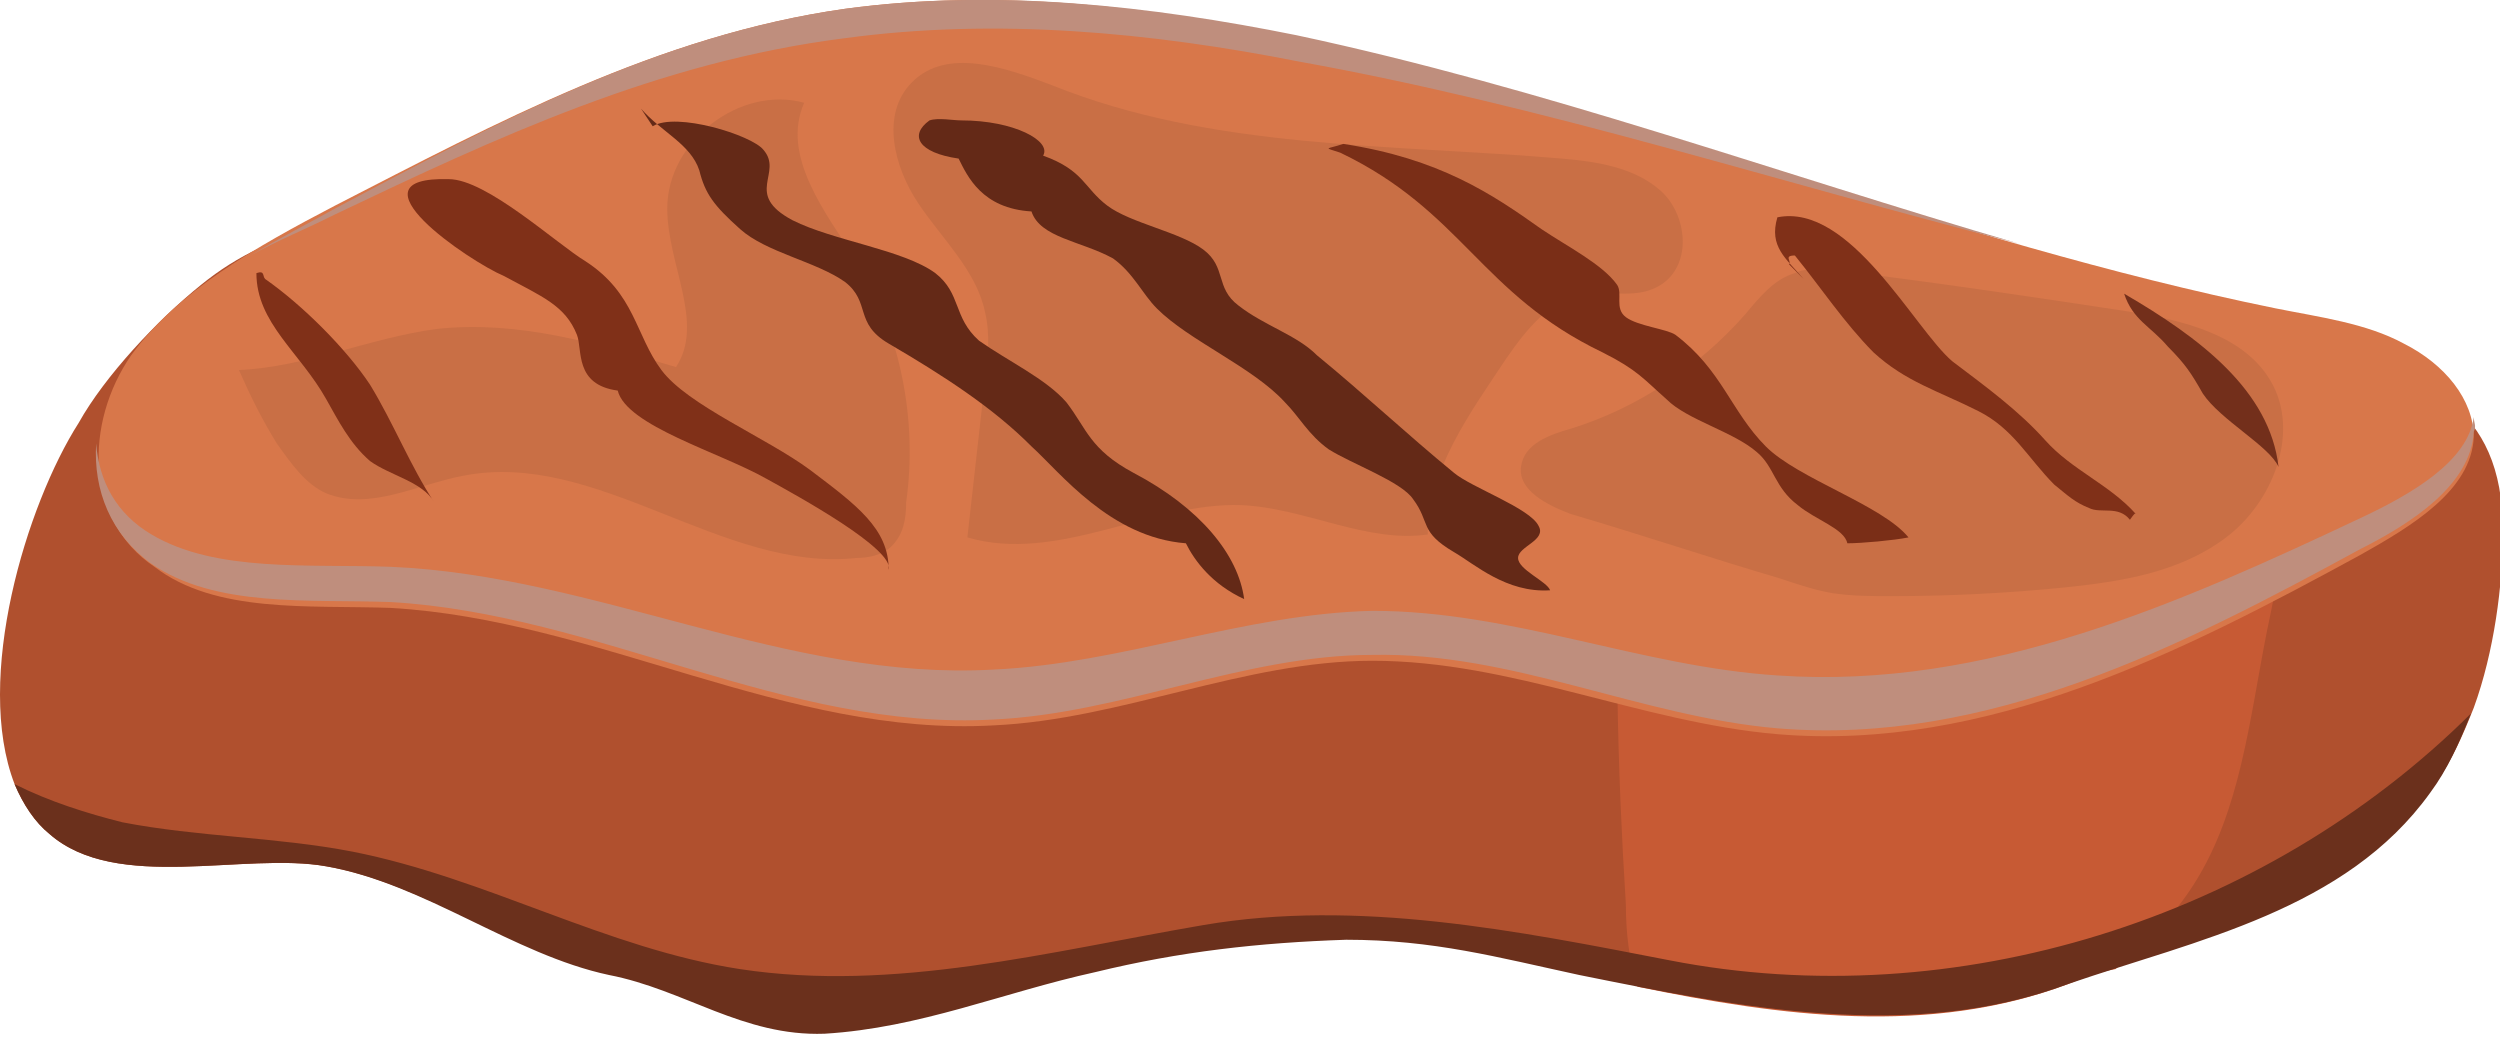 <svg width="300" height="125" viewBox="0 0 300 125" fill="none" xmlns="http://www.w3.org/2000/svg">
<g clip-path="url(#clip0_1337_3302)">
<path d="M1.748 94.092C2.797 96.559 4.196 98.674 5.944 100.083C13.986 107.131 29.371 102.198 39.161 103.96C49.301 105.722 58.392 112.065 68.182 115.237C69.93 115.941 71.678 116.294 73.077 116.646C82.168 118.408 89.161 124.047 98.951 123.694C110.49 122.99 120.28 118.761 131.469 116.294C141.608 113.827 151.049 112.77 161.538 112.417C172.028 112.417 179.72 114.532 189.51 116.646C191.958 116.999 194.056 117.703 196.503 118.056C213.636 121.58 231.469 124.047 248.252 117.703C250 116.999 251.748 116.294 253.846 115.941C267.832 111.36 282.867 107.131 291.958 94.445C294.056 91.625 295.455 88.454 296.853 84.93C299.301 78.234 300.35 70.129 300.35 63.785C300.35 56.032 297.902 51.451 294.056 48.279C289.86 45.108 283.916 43.698 276.573 42.993C270.629 42.288 265.035 44.403 259.441 44.755C255.944 45.108 252.448 45.108 248.951 45.108C233.217 45.108 217.133 43.698 201.748 40.174C192.308 38.06 183.566 35.24 175.175 31.716C154.196 22.906 131.119 17.268 108.741 17.62C98.252 17.62 87.063 17.62 76.923 19.03C71.678 19.735 66.783 21.497 61.888 22.906C59.091 23.611 56.643 24.316 53.846 24.668C42.657 26.43 33.217 26.783 24.126 34.183C18.881 38.412 12.587 45.108 9.441 50.746C3.147 60.614 -3.147 81.406 1.748 94.092Z" fill="#B0502E"/>
<path d="M195.105 108.541C195.105 111.712 195.455 115.236 196.504 118.408C213.637 121.932 231.469 124.399 248.252 118.056C250 117.351 251.748 116.646 253.846 116.294C257.343 113.474 260.839 109.95 263.287 106.074C268.881 97.264 269.93 86.339 272.028 75.767C272.727 72.243 273.776 68.367 273.077 64.842C272.028 58.852 266.783 54.975 261.539 51.803C257.343 49.337 253.147 47.222 248.602 45.46C237.413 40.879 225.175 38.06 212.937 38.06C208.741 38.06 204.546 38.412 201.049 40.526C200.7 40.526 200.35 40.879 200.35 41.231C195.105 45.108 194.406 52.508 194.406 59.204C193.707 75.415 194.056 91.978 195.105 108.541Z" fill="#C75A34"/>
<path d="M46.853 72.948C71.678 74.358 94.405 88.454 119.23 87.045C134.615 86.34 149.3 79.292 164.685 79.292C181.468 79.292 196.853 86.692 213.286 88.102C238.461 90.216 261.888 78.234 283.216 66.605C289.51 63.081 296.503 58.852 296.853 52.509C296.853 47.928 293.356 43.699 288.461 41.232C283.916 38.765 278.321 38.06 273.077 37.003C233.216 28.898 195.804 13.039 155.594 4.582C138.112 0.705 119.58 -1.409 101.398 1.058C79.021 4.229 59.44 14.801 40.209 24.669C30.769 29.602 21.328 34.889 15.734 42.642C10.139 50.747 10.139 62.376 18.531 68.015C25.874 73.653 37.063 72.596 46.853 72.948Z" fill="#D8774A"/>
<path d="M155.943 7.4C138.111 3.876 119.58 2.114 101.398 4.581C79.02 7.4 59.44 16.563 40.209 25.726C36.713 27.488 33.216 28.897 30.069 30.659C33.566 28.545 37.062 26.783 40.209 25.021C59.44 14.801 79.02 4.229 101.398 1.057C119.58 -1.41 138.111 0.705 155.594 4.229C185.314 10.572 213.286 20.792 242.307 29.25C213.286 21.849 185.314 12.687 155.943 7.4Z" fill="#BF8E7D"/>
<path d="M18.182 64.138C25.874 68.719 37.063 67.662 46.853 68.015C71.678 69.072 94.405 81.758 119.231 80.349C134.615 79.644 149.301 73.653 164.685 73.301C181.468 73.301 196.853 79.996 213.287 81.054C238.461 82.816 261.888 72.244 283.566 62.024C289.51 59.205 296.154 55.328 296.853 50.042C296.853 50.747 297.203 51.099 296.853 51.804C296.503 58.147 289.51 62.729 283.217 65.9C261.888 77.53 238.461 89.511 213.287 87.397C196.853 85.987 181.468 78.234 164.685 78.587C149.301 78.587 134.615 85.635 119.231 86.34C94.405 87.749 71.678 73.653 46.853 72.244C37.063 71.891 25.874 72.948 18.182 67.662C13.287 64.138 11.189 58.852 11.538 53.214C11.888 57.795 13.986 61.671 18.182 64.138Z" fill="#BF8E7D"/>
<path d="M1.748 94.093C2.797 96.559 4.196 98.674 5.944 100.083C13.986 107.132 29.37 102.198 39.161 103.96C51.049 106.074 61.538 114.532 73.077 116.999C82.168 118.761 89.161 124.399 98.951 124.047C110.489 123.342 120.279 119.113 131.468 116.646C141.608 114.18 151.049 113.122 161.538 112.77C172.028 112.77 179.72 114.884 189.51 116.999C208.741 120.875 229.37 125.104 248.252 118.056C263.636 112.77 281.468 109.246 291.608 95.15C293.706 92.331 295.105 89.159 296.503 85.635C271.678 110.303 234.615 121.933 200.349 115.237C182.168 111.713 162.937 107.836 144.405 111.008C125.874 114.18 107.342 119.113 88.811 116.294C72.727 113.827 58.391 105.37 42.307 102.198C33.217 100.436 23.776 100.436 14.685 98.674C10.489 97.617 5.944 96.207 1.748 94.093Z" fill="#6B301C"/>
<path d="M220.28 32.421C231.818 33.831 243.706 35.593 255.245 37.355C261.888 38.412 269.58 40.174 272.727 46.165C275.874 52.156 272.727 60.261 267.133 64.49C261.538 68.719 254.545 69.776 247.902 70.481C240.909 71.186 233.916 71.538 226.923 71.538C224.475 71.538 222.378 71.538 219.93 71.186C217.832 70.833 215.734 70.129 213.636 69.424C205.245 66.957 196.853 64.138 188.462 61.671C185.664 60.614 182.168 58.852 182.517 56.032C182.867 53.213 186.014 52.156 188.462 51.451C196.503 48.984 203.846 44.05 209.441 37.707C211.189 35.593 212.937 33.478 215.385 32.773C216.783 32.069 218.531 32.421 220.28 32.421Z" fill="#C96F45"/>
<path d="M116.084 64.489C116.783 58.146 117.482 52.155 118.181 45.812C118.531 42.993 118.881 40.173 118.181 37.354C117.132 32.42 112.937 28.544 110.139 24.315C107.342 20.086 105.594 13.743 109.44 9.866C113.636 5.638 120.629 8.104 126.223 10.219C145.454 17.972 166.783 17.267 187.412 19.029C191.608 19.381 196.153 20.086 199.3 22.905C202.447 25.725 203.146 31.716 199.3 34.182C196.503 35.944 193.356 34.887 190.209 35.24C186.014 35.944 183.216 39.469 180.769 42.993C176.573 49.336 171.328 56.384 171.328 64.137C163.986 65.194 156.643 60.965 148.951 60.613C138.112 60.261 126.923 67.661 116.084 64.489Z" fill="#C96F45"/>
<path d="M106.993 65.546C105.944 66.603 104.196 66.956 102.797 66.956C86.713 68.718 71.678 53.917 55.594 57.089C50 58.146 44.406 61.317 39.161 59.203C36.713 58.146 34.965 55.679 33.217 53.212C31.469 50.393 30.07 47.574 28.671 44.402C36.713 44.05 44.406 40.525 52.448 39.468C62.238 38.411 71.678 41.23 81.119 44.05C84.615 38.763 80.07 31.715 80.07 25.02C80.07 16.914 88.811 10.219 96.504 12.333C93.706 18.676 98.951 25.372 102.797 31.363C108.042 39.821 110.14 50.393 108.741 60.26C108.741 62.375 108.392 64.137 106.993 65.546Z" fill="#C96F45"/>
<path d="M115.385 14.449C121.678 14.449 126.224 16.916 125.175 18.677C130.07 20.439 130.07 22.554 132.867 24.668C135.664 26.783 141.608 27.84 144.406 29.954C147.203 32.069 145.804 34.536 148.601 36.65C151.748 39.117 155.594 40.174 158.042 42.641C163.636 47.222 168.881 52.156 174.475 56.737C176.573 58.499 183.566 60.966 184.615 63.081C185.664 64.843 182.168 65.547 182.168 66.957C182.168 68.367 185.664 69.776 186.014 70.834C180.769 71.186 176.923 67.662 174.475 66.252C170.28 63.785 171.678 62.728 169.58 59.909C168.182 57.795 162.238 55.68 159.441 53.918C156.993 52.156 155.944 50.042 154.196 48.28C150.35 44.051 142.657 40.879 138.811 37.003C137.063 35.241 136.014 32.774 133.566 31.012C129.72 28.897 124.825 28.545 123.776 25.373C117.832 25.021 116.084 21.144 115.035 19.03C110.14 18.325 109.091 16.211 111.538 14.449C112.587 14.096 114.336 14.449 115.385 14.449Z" fill="#642917"/>
<path d="M78.322 15.153C81.119 13.392 90.21 16.211 91.608 17.973C94.056 20.792 89.161 23.259 95.105 26.43C100 28.897 108.391 29.955 112.238 32.774C115.384 35.241 114.335 38.06 117.482 40.879C120.979 43.346 125.524 45.46 127.972 48.28C130.419 51.451 130.769 53.918 136.014 56.737C144.056 60.966 148.601 66.605 149.3 71.891C145.454 70.129 143.356 67.31 142.307 65.195C133.217 64.49 127.273 56.737 123.776 53.566C119.231 48.984 113.286 45.108 106.643 41.231C102.447 38.765 104.545 36.298 101.398 33.831C97.902 31.364 91.958 30.307 88.811 27.488C85.664 24.669 84.615 23.259 83.916 20.44C82.867 17.268 79.37 15.858 76.923 13.039L78.322 15.153Z" fill="#642917"/>
<path d="M53.846 21.497C58.392 21.497 66.783 29.25 70.28 31.364C76.224 35.241 76.224 40.175 79.371 44.404C82.517 48.632 91.958 52.509 97.203 56.385C102.797 60.614 106.643 63.434 106.643 68.367C107.343 65.9 95.804 59.557 91.958 57.443C86.364 54.271 75.175 51.099 74.126 46.87C68.881 46.166 69.93 41.937 69.231 40.175C67.832 36.651 65.035 35.593 60.489 33.127C56.294 31.364 41.259 21.145 53.846 21.497Z" fill="#803018"/>
<path d="M160.839 18.325C175.524 25.373 177.622 35.24 192.308 42.288C196.503 44.403 197.203 45.46 200 47.927C202.448 50.394 208.042 51.803 210.839 54.27C212.937 56.032 212.937 58.499 215.734 60.614C217.832 62.376 221.329 63.433 221.678 65.195C223.427 65.195 227.273 64.842 229.021 64.49C225.874 60.614 215.734 57.442 211.888 53.565C207.692 49.337 206.643 44.403 201.049 40.174C200 39.469 196.503 39.117 195.105 38.059C193.706 37.002 194.755 35.24 194.056 34.183C192.308 31.716 188.112 29.602 184.965 27.487C179.021 23.259 172.727 19.03 161.189 17.268C159.091 17.972 158.741 17.62 160.839 18.325Z" fill="#7A2E17"/>
<path d="M214.685 31.717C215.035 31.364 213.986 30.66 215.385 30.66C218.532 34.536 221.329 38.765 224.825 42.289C228.671 45.813 232.518 46.87 237.413 49.337C241.608 51.452 243.357 54.976 246.504 58.147C248.252 59.557 248.951 60.262 250.699 60.967C252.098 61.671 254.196 60.614 255.594 62.376C255.594 62.376 256.294 61.319 256.294 61.671C253.147 58.147 248.601 56.385 245.455 52.861C242.308 49.337 238.462 46.518 234.266 43.346C229.72 39.47 222.028 24.316 213.287 26.078C212.238 29.602 214.336 31.012 216.434 33.479L214.685 31.717Z" fill="#803018"/>
<path d="M273.426 56.033C272.377 53.566 266.433 50.395 264.335 47.223C262.936 44.756 262.237 43.699 260.139 41.584C258.041 39.118 255.943 38.413 254.895 35.241C263.985 40.527 272.377 46.871 273.426 56.033Z" fill="#732F1B"/>
<path d="M31.818 33.479C36.363 36.65 41.608 41.936 44.405 46.165C47.203 50.746 49.3 56.033 52.098 60.261C50.699 57.795 46.853 57.09 44.405 55.328C41.958 53.213 40.559 50.394 39.161 47.927C36.014 42.289 30.769 38.765 30.769 32.774C31.818 32.421 31.468 33.126 31.818 33.479Z" fill="#803018"/>
</g>
<defs>
<clipPath id="clip0_1337_3302">
<rect width="300" height="124.047" fill="white"/>
</clipPath>
</defs>
</svg>

